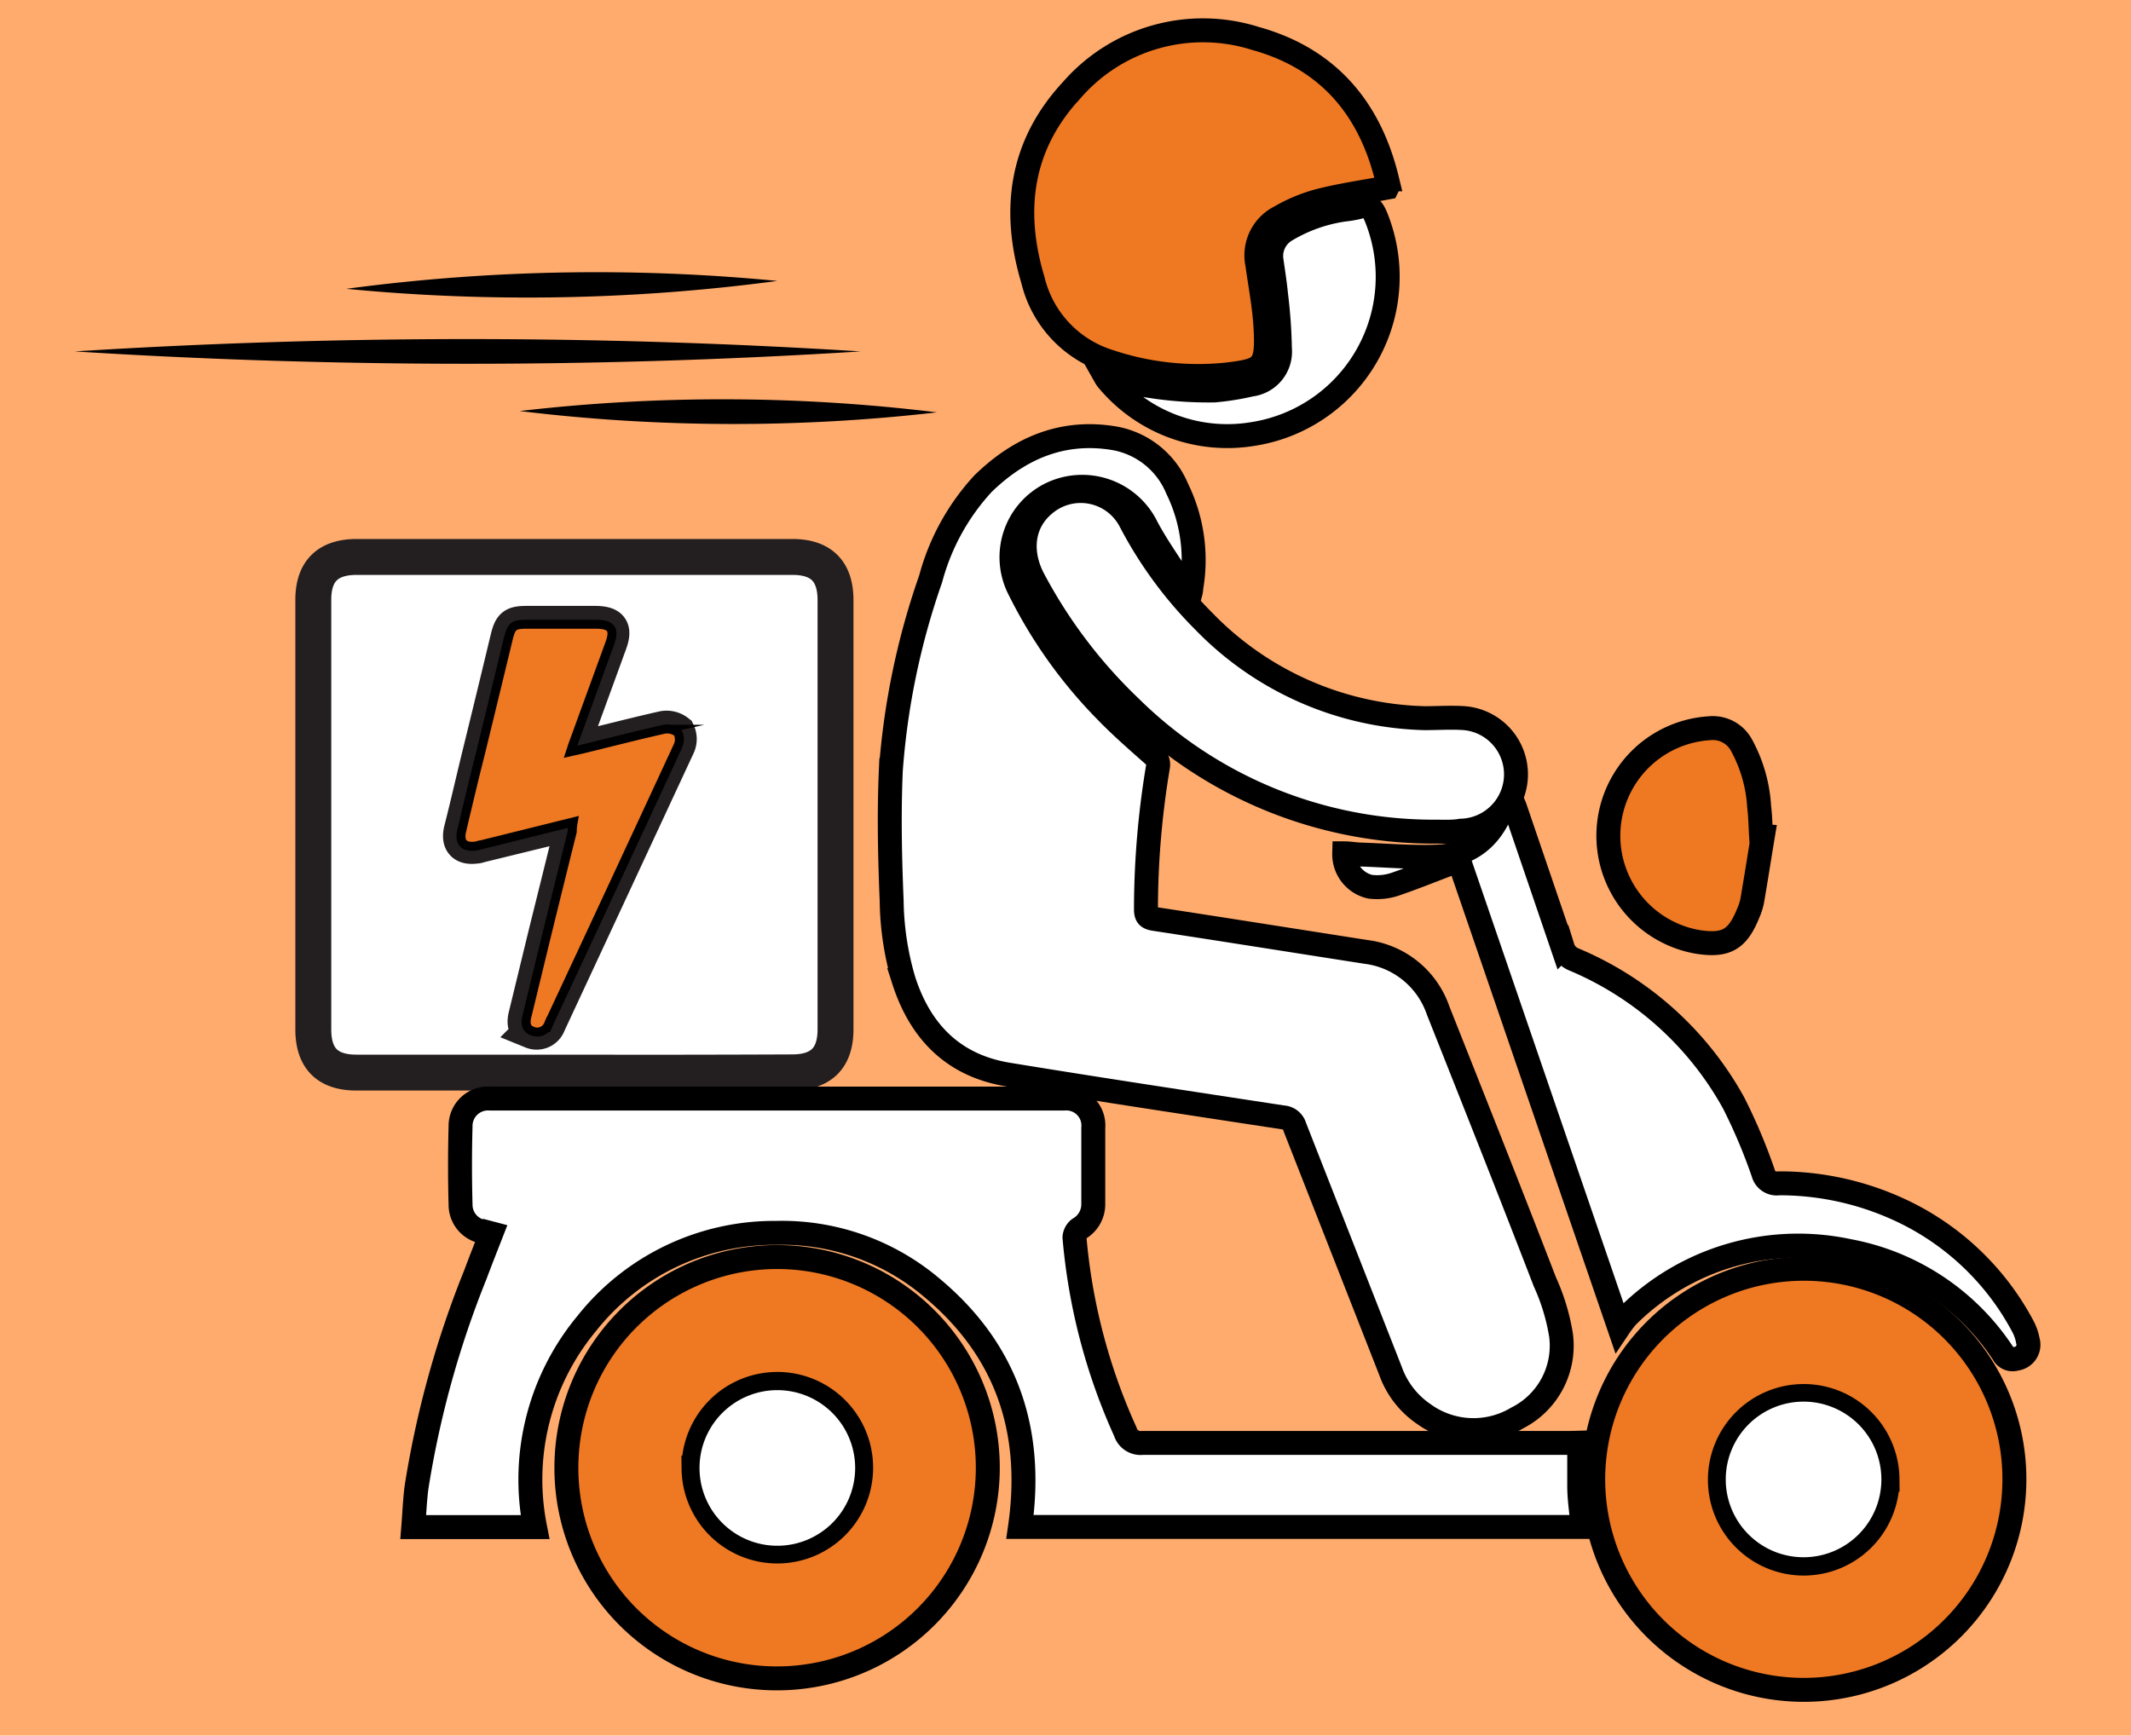 <svg xmlns="http://www.w3.org/2000/svg" viewBox="0 0 178 145"><defs><style>.cls-1{fill:#ffab6d;}.cls-2,.cls-3,.cls-6{fill:#fff;}.cls-2,.cls-4,.cls-5,.cls-6{stroke:#000;}.cls-2,.cls-3,.cls-4,.cls-5,.cls-6{stroke-miterlimit:10;}.cls-2,.cls-4{stroke-width:2px;}.cls-3{stroke:#231f20;stroke-width:3px;}.cls-4,.cls-5{fill:#ef7822;}.cls-5{stroke-width:0.75px;}</style></defs><g id="Layer_2" data-name="Layer 2"><g id="Layer_1-2" data-name="Layer 1"><rect class="cls-1" width="178" height="145"/><path class="cls-2" d="M99.44,49.55c-.37-.46-.73-.84-1-1.26-.9-1.4-1.86-2.76-2.64-4.22a6,6,0,0,0-8-2.81,5.88,5.88,0,0,0-2.65,8,39.56,39.56,0,0,0,7.27,10.19c1.24,1.28,2.59,2.45,3.92,3.63a1,1,0,0,1,.38,1,72.42,72.42,0,0,0-1,11.85c0,.53.1.75.7.84,5.9.9,11.8,1.84,17.7,2.76a7.32,7.32,0,0,1,6,4.88c3,7.56,6,15.11,8.92,22.68a17.42,17.42,0,0,1,1.35,4.45,6.76,6.76,0,0,1-3.67,6.93,7.08,7.08,0,0,1-7.8-.34,7.32,7.32,0,0,1-2.77-3.59q-4-10.2-8-20.39a1.09,1.09,0,0,0-1-.8c-7.65-1.17-15.29-2.32-22.92-3.57-4.57-.74-7.36-3.56-8.75-7.9a24.4,24.4,0,0,1-1-6.61c-.15-3.63-.23-7.28-.07-10.92a62,62,0,0,1,3.33-16,18.92,18.92,0,0,1,4.36-7.93c3.07-3,6.7-4.55,11.06-3.79a7,7,0,0,1,5.17,4.2,13.56,13.56,0,0,1,1.18,8.25A2.11,2.11,0,0,1,99.44,49.55Z"/><path class="cls-3" d="M47.94,89.61q-9.09,0-18.16,0c-2.42,0-3.61-1.18-3.61-3.61V50.12c0-2.41,1.21-3.59,3.63-3.59H66.19c2.41,0,3.6,1.2,3.6,3.61V86c0,2.4-1.2,3.59-3.62,3.59Q57.05,89.63,47.94,89.61Zm-.06-20.94c-.06.35-.08.57-.13.78-.66,2.69-1.33,5.39-2,8.08-.6,2.45-1.19,4.91-1.79,7.36-.13.54-.1,1,.49,1.23a1,1,0,0,0,1.3-.54l.12-.27q5.35-11.49,10.7-23a1.31,1.31,0,0,0,0-1.13,1.44,1.44,0,0,0-1.17-.28c-2.22.5-4.43,1.07-6.64,1.61-.35.09-.71.16-1.15.26.11-.33.17-.55.25-.75l3-8.23c.47-1.25.18-1.67-1.19-1.67H44.07c-1.19,0-1.35.14-1.63,1.28q-1.15,4.8-2.33,9.6c-.52,2.12-1,4.24-1.54,6.36-.24,1,.19,1.43,1.18,1.29.15,0,.29-.07.44-.1Z"/><path class="cls-2" d="M131.91,120.53c0,1.27,0,2.44,0,3.6s.19,2.26.29,3.44h-47c1.15-8-1.09-14.74-7.32-19.95A19.39,19.39,0,0,0,64.82,103,20,20,0,0,0,49,110.58a20.42,20.42,0,0,0-4.31,17H34.52c.09-1.12.13-2.22.27-3.31a81.39,81.39,0,0,1,4.92-17.79c.42-1.13.87-2.26,1.33-3.44l-.38-.1a2.29,2.29,0,0,1-2.19-2.3q-.09-3.27,0-6.55a2.29,2.29,0,0,1,2.47-2.31H88.87a2.26,2.26,0,0,1,2.45,2.46c0,2.11,0,4.22,0,6.33a2.36,2.36,0,0,1-1.19,2.09,1,1,0,0,0-.38.72A49.52,49.52,0,0,0,94,119.62a1.33,1.33,0,0,0,1.42.93q17.86,0,35.72,0Z"/><path class="cls-4" d="M115.87,15.67c-2,.37-3.84.63-5.68,1.1a13.38,13.38,0,0,0-3.27,1.36,3.58,3.58,0,0,0-1.9,3.94c.25,1.8.6,3.58.69,5.38.18,3.28-.29,3.47-3.15,3.83a23.3,23.3,0,0,1-9.9-1.08,9.43,9.43,0,0,1-6.38-6.8c-1.77-5.88-1-11.31,3.24-15.87a14.52,14.52,0,0,1,15.34-4.32c6,1.66,9.54,5.76,11,11.77a4.34,4.34,0,0,1,.07.52A.76.76,0,0,1,115.87,15.67Z"/><path class="cls-2" d="M135.24,110.87l-13.38-39c-1.81.68-3.55,1.39-5.32,2a4.71,4.71,0,0,1-2.1.21,2.78,2.78,0,0,1-2.16-2.79c.44,0,.86.08,1.29.1,2.21.07,4.41.27,6.61.17,3-.13,5.08-2.15,5.69-5.52.28.58.51,1,.66,1.38q2,5.86,4,11.73a1.58,1.58,0,0,0,.92,1,27.31,27.31,0,0,1,13.36,12A46.36,46.36,0,0,1,147.28,98a1.16,1.16,0,0,0,1.31.86,23.88,23.88,0,0,1,9.61,2A22.19,22.19,0,0,1,169,110.87a4.12,4.12,0,0,1,.38,1.12,1.18,1.18,0,0,1-1,1.53.88.88,0,0,1-1.05-.43,19.75,19.75,0,0,0-12.91-8.58A20.19,20.19,0,0,0,135.9,110,9.64,9.64,0,0,0,135.24,110.87Z"/><path class="cls-2" d="M120,69.48A36.07,36.07,0,0,1,94.44,59.1a41.86,41.86,0,0,1-8.1-10.68c-1.24-2.33-.92-4.73.84-6.23a4.67,4.67,0,0,1,7.24,1.36,34.1,34.1,0,0,0,6.14,8.36A26.6,26.6,0,0,0,119,60c1.11,0,2.23-.08,3.34,0a4.71,4.71,0,0,1-.32,9.4C121.34,69.52,120.64,69.48,120,69.48Z"/><path class="cls-4" d="M147.25,69.85c-.3,1.81-.58,3.61-.89,5.41a4.88,4.88,0,0,1-.32,1c-.9,2.25-1.86,2.8-4.24,2.43a9,9,0,0,1,1-17.85,2.72,2.72,0,0,1,2.69,1.46,12.18,12.18,0,0,1,1.45,5.1c.1.81.11,1.63.16,2.44Z"/><path class="cls-2" d="M92.3,31.42a31.49,31.49,0,0,0,9.13,1.2,21.64,21.64,0,0,0,3.06-.49,2.77,2.77,0,0,0,2.42-3,42.54,42.54,0,0,0-.32-4.5c-.09-.94-.24-1.87-.37-2.8a2.5,2.5,0,0,1,1.2-2.6,13,13,0,0,1,4.87-1.72,9.22,9.22,0,0,0,1.17-.2c.82-.29,1.17.07,1.47.8a13.29,13.29,0,0,1-10.29,18.15A13,13,0,0,1,92.48,31.7,2.88,2.88,0,0,1,92.3,31.42Z"/><path class="cls-5" d="M47.88,68.67l-7.69,1.91c-.15,0-.29.08-.44.1-1,.14-1.42-.31-1.18-1.29.5-2.12,1-4.24,1.54-6.36q1.17-4.8,2.33-9.6c.28-1.14.44-1.28,1.63-1.28h5.65c1.37,0,1.66.42,1.19,1.67l-3,8.23c-.08.2-.14.42-.25.75.44-.1.8-.17,1.15-.26,2.21-.54,4.42-1.11,6.64-1.61a1.44,1.44,0,0,1,1.17.28,1.31,1.31,0,0,1,0,1.13q-5.32,11.49-10.7,23l-.12.27a1,1,0,0,1-1.3.54c-.59-.2-.62-.69-.49-1.23.6-2.45,1.19-4.91,1.79-7.36.66-2.69,1.33-5.39,2-8.08C47.8,69.24,47.82,69,47.88,68.67Z"/><path class="cls-4" d="M47.31,122.62a17.6,17.6,0,1,1,17.62,17.6A17.57,17.57,0,0,1,47.31,122.62Zm10.62,0a7,7,0,1,0,7-7A7,7,0,0,0,57.93,122.64Z"/><path class="cls-6" d="M57.93,122.64a7,7,0,1,1,7,7A7,7,0,0,1,57.93,122.64Z"/><path class="cls-4" d="M168.26,123.63A17.59,17.59,0,1,1,150.76,106,17.57,17.57,0,0,1,168.26,123.63Zm-10.6,0a7,7,0,1,0-7,7A7,7,0,0,0,157.66,123.6Z"/><path class="cls-6" d="M157.65,123.6a7,7,0,1,1-7-7A7,7,0,0,1,157.65,123.6Z"/><path d="M6.24,29.36a522.93,522.93,0,0,1,65.65,0,522.93,522.93,0,0,1-65.65,0Z"/><path d="M28.93,24.13a157.46,157.46,0,0,1,36-.66,157.46,157.46,0,0,1-36,.66Z"/><path d="M43.41,34.34a147.2,147.2,0,0,1,34.85.11,148.27,148.27,0,0,1-34.85-.11Z"/></g></g></svg>